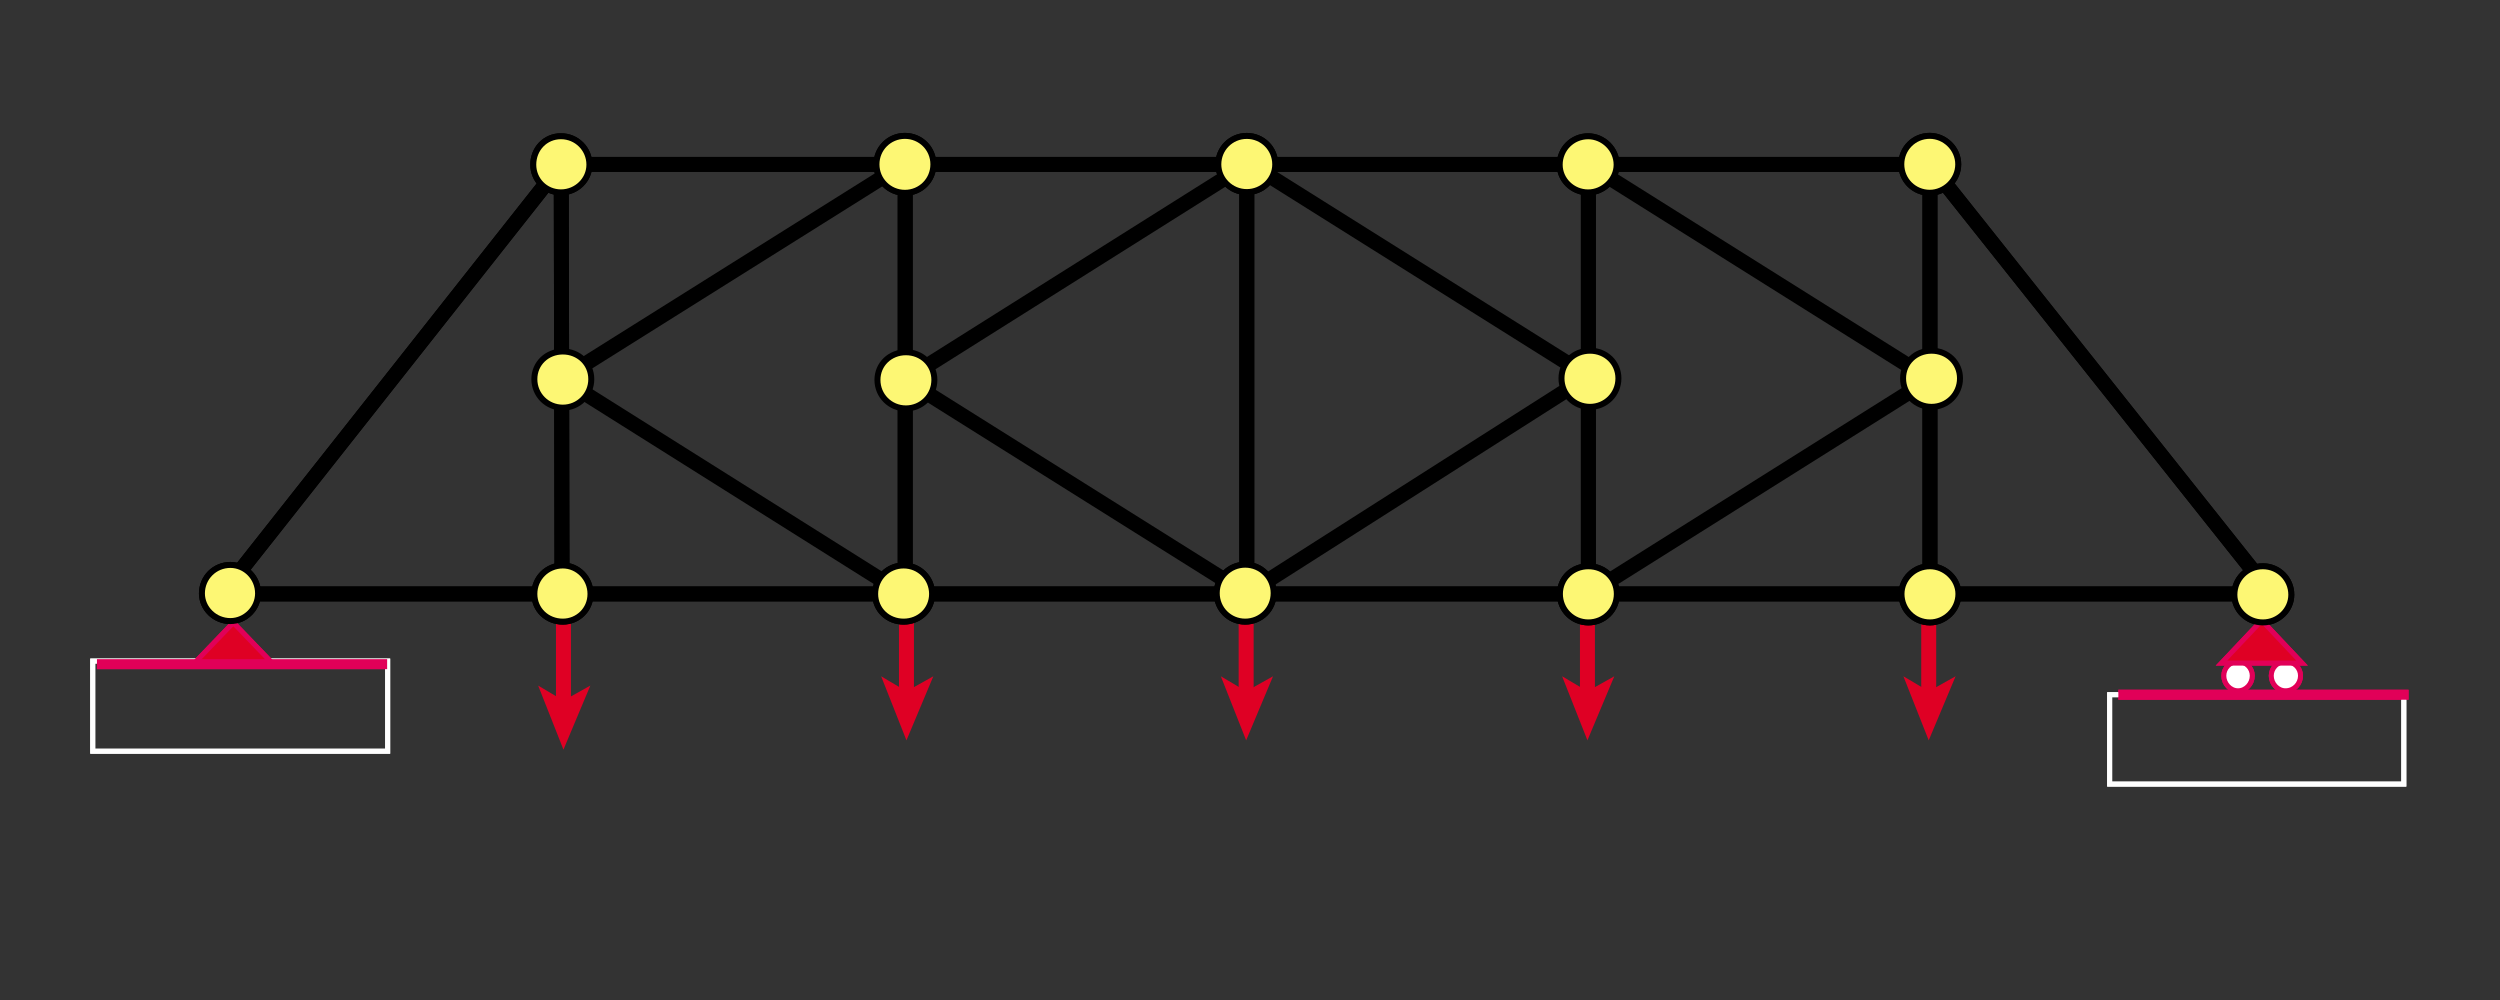 <?xml version="1.0" encoding="UTF-8" standalone="no"?>
<!-- Created with Inkscape (http://www.inkscape.org/) -->

<svg
   version="1.1"
   id="svg2"
   xml:space="preserve"
   width="5in"
   height="2in"
   viewBox="0 0 480 192"
   sodipodi:docname="cercha_k.svg"
   inkscape:version="1.3.2 (091e20e, 2023-11-25, custom)"
   xmlns:inkscape="http://www.inkscape.org/namespaces/inkscape"
   xmlns:sodipodi="http://sodipodi.sourceforge.net/DTD/sodipodi-0.dtd"
   xmlns="http://www.w3.org/2000/svg"
   xmlns:svg="http://www.w3.org/2000/svg"><rect x="0" y="0" width="480" height="192" fill="#333333" stroke="none"/><defs
     id="defs6" /><sodipodi:namedview
     id="namedview4"
     pagecolor="#505050"
     bordercolor="#eeeeee"
     borderopacity="1"
     inkscape:pageshadow="0"
     inkscape:pageopacity="0"
     inkscape:pagecheckerboard="0"
     showgrid="false"
     fit-margin-top="0"
     fit-margin-left="0"
     fit-margin-right="0"
     fit-margin-bottom="0"
     inkscape:zoom="1.3865548"
     inkscape:cx="227.90301"
     inkscape:cy="201.21816"
     inkscape:window-width="1920"
     inkscape:window-height="991"
     inkscape:window-x="-9"
     inkscape:window-y="-9"
     inkscape:window-maximized="1"
     inkscape:current-layer="g8"
     units="in"
     inkscape:document-units="in"
     inkscape:showpageshadow="0"
     inkscape:deskcolor="#d1d1d1" /><g
     id="g8"
     inkscape:groupmode="layer"
     inkscape:label="proyecto_optimizacion_cerchas"
     transform="matrix(1.333,0,0,-1.333,-252.555,292.881)"><g
       id="g60"><g
         id="g1551"
         transform="matrix(-1.139,0,0,1.139,538.028,-23.303)"
         style="stroke-width:0.878"><g
           id="g384"
           transform="translate(-16.227,25.964)"
           style="stroke-width:0.878"><path
             d="m 251,111.3 v -13"
             style="fill:none;stroke:#df0024;stroke-width:1.893;stroke-linecap:butt;stroke-linejoin:miter;stroke-miterlimit:7.661;stroke-dasharray:none;stroke-opacity:1"
             id="path386" /></g><path
           d="m 231.373,126.664 3.4,-1.9 3.2,1.9 -3.2,-8.1 z"
           style="fill:#df0024;fill-opacity:1;fill-rule:evenodd;stroke:none;stroke-width:0.878"
           id="path388" /></g><g
         id="g53"
         transform="matrix(-1.139,0,0,1.139,587.432,-21.964)"
         style="stroke-width:0.878"><g
           id="g52"
           transform="translate(-16.227,25.964)"
           style="stroke-width:0.878"><path
             d="m 251,111.3 v -13"
             style="fill:none;stroke:#df0024;stroke-width:1.893;stroke-linecap:butt;stroke-linejoin:miter;stroke-miterlimit:7.661;stroke-dasharray:none;stroke-opacity:1"
             id="path52" /></g><path
           d="m 231.373,126.664 3.4,-1.9 3.2,1.9 -3.2,-8.1 z"
           style="fill:#df0024;fill-opacity:1;fill-rule:evenodd;stroke:none;stroke-width:0.878"
           id="path53" /></g><g
         id="g55"
         transform="matrix(-1.139,0,0,1.139,636.36,-21.964)"
         style="stroke-width:0.878"><g
           id="g54"
           transform="translate(-16.227,25.964)"
           style="stroke-width:0.878"><path
             d="m 251,111.3 v -13"
             style="fill:none;stroke:#df0024;stroke-width:1.893;stroke-linecap:butt;stroke-linejoin:miter;stroke-miterlimit:7.661;stroke-dasharray:none;stroke-opacity:1"
             id="path54" /></g><path
           d="m 231.373,126.664 3.4,-1.9 3.2,1.9 -3.2,-8.1 z"
           style="fill:#df0024;fill-opacity:1;fill-rule:evenodd;stroke:none;stroke-width:0.878"
           id="path55" /></g><g
         id="g57"
         transform="matrix(-1.139,0,0,1.139,685.517,-21.964)"
         style="stroke-width:0.878"><g
           id="g56"
           transform="translate(-16.227,25.964)"
           style="stroke-width:0.878"><path
             d="m 251,111.3 v -13"
             style="fill:none;stroke:#df0024;stroke-width:1.893;stroke-linecap:butt;stroke-linejoin:miter;stroke-miterlimit:7.661;stroke-dasharray:none;stroke-opacity:1"
             id="path56" /></g><path
           d="m 231.373,126.664 3.4,-1.9 3.2,1.9 -3.2,-8.1 z"
           style="fill:#df0024;fill-opacity:1;fill-rule:evenodd;stroke:none;stroke-width:0.878"
           id="path57" /></g><g
         id="g59"
         transform="matrix(-1.139,0,0,1.139,734.674,-21.964)"
         style="stroke-width:0.878"><g
           id="g58"
           transform="translate(-16.227,25.964)"
           style="stroke-width:0.878"><path
             d="m 251,111.3 v -13"
             style="fill:none;stroke:#df0024;stroke-width:1.893;stroke-linecap:butt;stroke-linejoin:miter;stroke-miterlimit:7.661;stroke-dasharray:none;stroke-opacity:1"
             id="path58" /></g><path
           d="m 231.373,126.664 3.4,-1.9 3.2,1.9 -3.2,-8.1 z"
           style="fill:#df0024;fill-opacity:1;fill-rule:evenodd;stroke:none;stroke-width:0.878"
           id="path59" /></g></g><path
       d="m 418.246,165.518 -49.258,30.935"
       style="fill:none;stroke:#000000;stroke-width:2.156;stroke-linecap:butt;stroke-linejoin:miter;stroke-miterlimit:7.661;stroke-dasharray:none;stroke-opacity:1"
       id="path50"
       sodipodi:nodetypes="cc" /><path
       d="m 467.447,165.101 -49.258,30.935"
       style="fill:none;stroke:#000000;stroke-width:2.156;stroke-linecap:butt;stroke-linejoin:miter;stroke-miterlimit:7.661;stroke-dasharray:none;stroke-opacity:1"
       id="path51"
       sodipodi:nodetypes="cc" /><path
       d="m 369.045,196.036 -49.201,-30.98"
       style="fill:none;stroke:#000000;stroke-width:2.156;stroke-linecap:butt;stroke-linejoin:miter;stroke-miterlimit:7.661;stroke-dasharray:none;stroke-opacity:1"
       id="path49"
       sodipodi:nodetypes="cc" /><path
       d="m 467.447,134.166 v 61.87"
       style="fill:none;stroke:#000000;stroke-width:2.156;stroke-linecap:butt;stroke-linejoin:miter;stroke-miterlimit:7.661;stroke-dasharray:none;stroke-opacity:1"
       id="path244"
       sodipodi:nodetypes="cc" /><path
       d="m 418.246,134.166 v 62.703"
       style="fill:none;stroke:#000000;stroke-width:2.156;stroke-linecap:butt;stroke-linejoin:miter;stroke-miterlimit:7.661;stroke-dasharray:none;stroke-opacity:1"
       id="path248"
       sodipodi:nodetypes="cc" /><path
       d="M 319.844,134.052 V 196.059"
       style="fill:none;stroke:#000000;stroke-width:2.156;stroke-linecap:butt;stroke-linejoin:miter;stroke-miterlimit:7.661;stroke-dasharray:none;stroke-opacity:1"
       id="path252"
       sodipodi:nodetypes="cc" /><path
       d="m 270.416,134.28 -0.114,61.756"
       style="fill:none;stroke:#000000;stroke-width:2.156;stroke-linecap:butt;stroke-linejoin:miter;stroke-miterlimit:7.661;stroke-dasharray:none;stroke-opacity:1"
       id="path256"
       sodipodi:nodetypes="cc" /><path
       d="m 467.447,165.101 -49.201,-30.935"
       style="fill:none;stroke:#000000;stroke-width:2.156;stroke-linecap:butt;stroke-linejoin:miter;stroke-miterlimit:7.661;stroke-dasharray:none;stroke-opacity:1"
       id="path260"
       sodipodi:nodetypes="cc" /><path
       d="m 418.246,165.518 -49.201,-31.352 -49.201,30.889"
       style="fill:none;stroke:#000000;stroke-width:2.156;stroke-linecap:butt;stroke-linejoin:miter;stroke-miterlimit:7.661;stroke-dasharray:none;stroke-opacity:1"
       id="path264"
       sodipodi:nodetypes="ccc" /><path
       d="m 319.617,134.166 -49.258,30.992"
       style="fill:none;stroke:#000000;stroke-width:2.156;stroke-linecap:butt;stroke-linejoin:miter;stroke-miterlimit:7.661;stroke-dasharray:none;stroke-opacity:1"
       id="path268"
       sodipodi:nodetypes="cc" /><path
       d="M 369.045,195.808 V 134.166"
       style="fill:none;stroke:#000000;stroke-width:2.156;stroke-linecap:butt;stroke-linejoin:miter;stroke-miterlimit:7.661;stroke-dasharray:none;stroke-opacity:1"
       id="path272" /><path
       d="M 516.648,134.166 H 221.443 l 48.859,61.87 h 98.743 98.402 z"
       style="fill:none;stroke:#000000;stroke-width:2.156;stroke-linecap:butt;stroke-linejoin:miter;stroke-miterlimit:7.661;stroke-dasharray:none;stroke-opacity:1"
       id="path276"
       sodipodi:nodetypes="cccccc" /><path
       d="m 467.447,130.064 c -2.278,0 -4.1,1.823 -4.1,4.102 0,2.165 1.822,3.988 4.1,3.988 2.164,0 4.1,-1.823 4.1,-3.988 0,-2.279 -1.936,-4.102 -4.1,-4.102 z"
       style="fill:#fdf774;fill-opacity:1;fill-rule:evenodd;stroke:none;stroke-width:1"
       id="path278" /><path
       d="m 467.447,130.064 c -2.278,0 -4.1,1.823 -4.1,4.102 0,2.165 1.822,3.988 4.1,3.988 2.164,0 4.1,-1.823 4.1,-3.988 0,-2.279 -1.936,-4.102 -4.1,-4.102 z"
       style="fill:none;stroke:#000000;stroke-width:0.863;stroke-linecap:butt;stroke-linejoin:miter;stroke-miterlimit:7.661;stroke-dasharray:none;stroke-opacity:1"
       id="path282" /><path
       d="m 418.246,130.064 c -2.278,0 -4.1,1.823 -4.1,4.102 0,2.279 1.822,3.988 4.1,3.988 2.278,0 4.1,-1.709 4.1,-3.988 0,-2.279 -1.822,-4.102 -4.1,-4.102 z"
       style="fill:#fdf774;fill-opacity:1;fill-rule:evenodd;stroke:none;stroke-width:1"
       id="path284" /><path
       d="m 418.246,130.064 c -2.278,0 -4.1,1.823 -4.1,4.102 0,2.279 1.822,3.988 4.1,3.988 2.278,0 4.1,-1.709 4.1,-3.988 0,-2.279 -1.822,-4.102 -4.1,-4.102 z"
       style="fill:none;stroke:#000000;stroke-width:0.863;stroke-linecap:butt;stroke-linejoin:miter;stroke-miterlimit:7.661;stroke-dasharray:none;stroke-opacity:1"
       id="path288" /><path
       d="m 414.146,196.035 c 0,2.279 1.822,4.102 4.1,4.102 2.164,0 4.1,-1.823 4.1,-4.102 0,-2.165 -1.936,-3.988 -4.1,-3.988 -2.278,0 -4.1,1.823 -4.1,3.988 z"
       style="fill:#fdf774;fill-opacity:1;fill-rule:evenodd;stroke:none;stroke-width:1"
       id="path290" /><g
       id="g292"
       transform="matrix(-1.139,0,0,1.139,800.919,53.839)"
       style="stroke-width:0.878"><path
         d="m 336,121.3 c 2,0 3.6,1.6 3.6,3.5 0,2 -1.6,3.6 -3.6,3.6 -1.9,0 -3.6,-1.6 -3.6,-3.6 0,-1.9 1.7,-3.5 3.6,-3.5 z"
         style="fill:none;stroke:#000000;stroke-width:0.757;stroke-linecap:butt;stroke-linejoin:miter;stroke-miterlimit:7.661;stroke-dasharray:none;stroke-opacity:1"
         id="path294" /></g><path
       d="m 467.447,191.991 c -2.278,0 -4.1,1.823 -4.1,4.102 0,2.279 1.822,4.102 4.1,4.102 2.164,0 4.1,-1.823 4.1,-4.102 0,-2.279 -1.936,-4.102 -4.1,-4.102 z"
       style="fill:#fdf774;fill-opacity:1;fill-rule:evenodd;stroke:none;stroke-width:1"
       id="path296" /><g
       id="g298"
       transform="matrix(-1.139,0,0,1.139,800.919,74.405)"
       style="stroke-width:0.878"><path
         d="m 292.8,103.2 c 2,0 3.6,1.6 3.6,3.6 0,2 -1.6,3.6 -3.6,3.6 -1.9,0 -3.6,-1.6 -3.6,-3.6 0,-2 1.7,-3.6 3.6,-3.6 z"
         style="fill:none;stroke:#000000;stroke-width:0.757;stroke-linecap:butt;stroke-linejoin:miter;stroke-miterlimit:7.661;stroke-dasharray:none;stroke-opacity:1"
         id="path300" /></g><path
       d="m 369.045,192.048 c -2.278,0 -4.1,1.823 -4.1,3.988 0,2.279 1.822,4.102 4.1,4.102 2.278,0 4.1,-1.823 4.1,-4.102 0,-2.165 -1.822,-3.988 -4.1,-3.988 z"
       style="fill:#fdf774;fill-opacity:1;fill-rule:evenodd;stroke:none;stroke-width:1"
       id="path302" /><path
       d="m 369.045,192.048 c -2.278,0 -4.1,1.823 -4.1,3.988 0,2.279 1.822,4.102 4.1,4.102 2.278,0 4.1,-1.823 4.1,-4.102 0,-2.165 -1.822,-3.988 -4.1,-3.988 z"
       style="fill:none;stroke:#000000;stroke-width:0.863;stroke-linecap:butt;stroke-linejoin:miter;stroke-miterlimit:7.661;stroke-dasharray:none;stroke-opacity:1"
       id="path306" /><path
       d="m 368.817,130.178 c -2.278,0 -4.1,1.823 -4.1,4.102 0,2.279 1.822,4.102 4.1,4.102 2.278,0 4.1,-1.823 4.1,-4.102 0,-2.279 -1.822,-4.102 -4.1,-4.102 z"
       style="fill:#fdf774;fill-opacity:1;fill-rule:evenodd;stroke:none;stroke-width:1"
       id="path308" /><path
       d="m 368.817,130.178 c -2.278,0 -4.1,1.823 -4.1,4.102 0,2.279 1.822,4.102 4.1,4.102 2.278,0 4.1,-1.823 4.1,-4.102 0,-2.279 -1.822,-4.102 -4.1,-4.102 z"
       style="fill:none;stroke:#000000;stroke-width:0.863;stroke-linecap:butt;stroke-linejoin:miter;stroke-miterlimit:7.661;stroke-dasharray:none;stroke-opacity:1"
       id="path312" /><path
       d="m 319.844,191.991 c -2.278,0 -4.1,1.823 -4.1,4.102 0,2.279 1.822,4.102 4.1,4.102 2.278,0 4.1,-1.823 4.1,-4.102 0,-2.279 -1.822,-4.102 -4.1,-4.102 z"
       style="fill:#fdf774;fill-opacity:1;fill-rule:evenodd;stroke:none;stroke-width:1"
       id="path314" /><g
       id="g316"
       transform="matrix(-1.139,0,0,1.139,800.919,53.782)"
       style="stroke-width:0.878"><path
         d="m 422.4,121.3 c 2,0 3.6,1.6 3.6,3.6 0,2 -1.6,3.6 -3.6,3.6 -2,0 -3.6,-1.6 -3.6,-3.6 0,-2 1.6,-3.6 3.6,-3.6 z"
         style="fill:none;stroke:#000000;stroke-width:0.757;stroke-linecap:butt;stroke-linejoin:miter;stroke-miterlimit:7.661;stroke-dasharray:none;stroke-opacity:1"
         id="path318" /></g><path
       d="m 319.617,130.178 c -2.278,0 -4.1,1.709 -4.1,3.988 0,2.279 1.822,4.102 4.1,4.102 2.278,0 4.1,-1.823 4.1,-4.102 0,-2.279 -1.822,-3.988 -4.1,-3.988 z"
       style="fill:#fdf774;fill-opacity:1;fill-rule:evenodd;stroke:none;stroke-width:1"
       id="path320" /><path
       d="m 319.617,130.178 c -2.278,0 -4.1,1.709 -4.1,3.988 0,2.279 1.822,4.102 4.1,4.102 2.278,0 4.1,-1.823 4.1,-4.102 0,-2.279 -1.822,-3.988 -4.1,-3.988 z"
       style="fill:none;stroke:#000000;stroke-width:0.863;stroke-linecap:butt;stroke-linejoin:miter;stroke-miterlimit:7.661;stroke-dasharray:none;stroke-opacity:1"
       id="path324" /><path
       d="m 270.302,192.048 c -2.278,0 -3.986,1.823 -3.986,3.988 0,2.279 1.708,4.102 3.986,4.102 2.278,0 4.1,-1.823 4.1,-4.102 0,-2.165 -1.822,-3.988 -4.1,-3.988 z"
       style="fill:#fdf774;fill-opacity:1;fill-rule:evenodd;stroke:none;stroke-width:1"
       id="path326" /><g
       id="g328"
       transform="matrix(-1.139,0,0,1.139,800.919,74.576)"
       style="stroke-width:0.878"><path
         d="m 465.9,103.1 c 2,0 3.5,1.6 3.5,3.5 0,2 -1.5,3.6 -3.5,3.6 -2,0 -3.6,-1.6 -3.6,-3.6 0,-1.9 1.6,-3.5 3.6,-3.5 z"
         style="fill:none;stroke:#000000;stroke-width:0.757;stroke-linecap:butt;stroke-linejoin:miter;stroke-miterlimit:7.661;stroke-dasharray:none;stroke-opacity:1"
         id="path330" /></g><path
       d="m 270.53,130.178 c -2.278,0 -4.1,1.709 -4.1,3.988 0,2.279 1.822,4.102 4.1,4.102 2.164,0 3.986,-1.823 3.986,-4.102 0,-2.279 -1.822,-3.988 -3.986,-3.988 z"
       style="fill:#fdf774;fill-opacity:1;fill-rule:evenodd;stroke:none;stroke-width:1"
       id="path332" /><path
       d="m 270.53,130.178 c -2.278,0 -4.1,1.709 -4.1,3.988 0,2.279 1.822,4.102 4.1,4.102 2.164,0 3.986,-1.823 3.986,-4.102 0,-2.279 -1.822,-3.988 -3.986,-3.988 z"
       style="fill:none;stroke:#000000;stroke-width:0.863;stroke-linecap:butt;stroke-linejoin:miter;stroke-miterlimit:7.661;stroke-dasharray:none;stroke-opacity:1"
       id="path336" /><path
       d="m 222.696,130.292 c -2.278,0 -4.1,1.823 -4.1,3.988 0,2.279 1.822,4.102 4.1,4.102 2.164,0 3.986,-1.823 3.986,-4.102 0,-2.165 -1.822,-3.988 -3.986,-3.988 z"
       style="fill:#fdf774;fill-opacity:1;fill-rule:evenodd;stroke:none;stroke-width:1"
       id="path378" /><g
       id="g380"
       transform="matrix(-1.139,0,0,1.139,800.919,33.102)"
       style="stroke-width:0.878"><path
         d="m 507.7,85.3 c 2,0 3.6,1.6 3.6,3.5 0,2 -1.6,3.6 -3.6,3.6 -1.9,0 -3.5,-1.6 -3.5,-3.6 0,-1.9 1.6,-3.5 3.5,-3.5 z"
         style="fill:none;stroke:#000000;stroke-width:0.757;stroke-linecap:butt;stroke-linejoin:miter;stroke-miterlimit:7.661;stroke-dasharray:none;stroke-opacity:1"
         id="path382" /></g><path
       d="m 515.395,130.064 c -2.278,0 -4.1,1.823 -4.1,3.988 0,2.279 1.822,4.102 4.1,4.102 2.278,0 4.1,-1.823 4.1,-4.102 0,-2.165 -1.822,-3.988 -4.1,-3.988 z"
       style="fill:#fdf774;fill-opacity:1;fill-rule:evenodd;stroke:none;stroke-width:1"
       id="path426" /><path
       d="m 515.395,130.064 c -2.278,0 -4.1,1.823 -4.1,3.988 0,2.279 1.822,4.102 4.1,4.102 2.278,0 4.1,-1.823 4.1,-4.102 0,-2.165 -1.822,-3.988 -4.1,-3.988 z"
       style="fill:none;stroke:#000000;stroke-width:0.863;stroke-linecap:butt;stroke-linejoin:miter;stroke-miterlimit:7.661;stroke-dasharray:none;stroke-opacity:1"
       id="path430" /><path
       d="m 467.447,134.166 v 61.87"
       style="fill:none;stroke:#000000;stroke-width:2.156;stroke-linecap:butt;stroke-linejoin:miter;stroke-miterlimit:7.661;stroke-dasharray:none;stroke-opacity:1"
       id="path1"
       sodipodi:nodetypes="cc" /><path
       d="m 418.246,134.166 v 62.703"
       style="fill:none;stroke:#000000;stroke-width:2.156;stroke-linecap:butt;stroke-linejoin:miter;stroke-miterlimit:7.661;stroke-dasharray:none;stroke-opacity:1"
       id="path2"
       sodipodi:nodetypes="cc" /><path
       d="M 319.844,134.052 V 196.059"
       style="fill:none;stroke:#000000;stroke-width:2.156;stroke-linecap:butt;stroke-linejoin:miter;stroke-miterlimit:7.661;stroke-dasharray:none;stroke-opacity:1"
       id="path3"
       sodipodi:nodetypes="cc" /><path
       d="m 270.416,134.28 -0.114,61.756"
       style="fill:none;stroke:#000000;stroke-width:2.156;stroke-linecap:butt;stroke-linejoin:miter;stroke-miterlimit:7.661;stroke-dasharray:none;stroke-opacity:1"
       id="path4"
       sodipodi:nodetypes="cc" /><path
       d="m 319.56,196.036 -49.201,-30.878"
       style="fill:none;stroke:#000000;stroke-width:2.156;stroke-linecap:butt;stroke-linejoin:miter;stroke-miterlimit:7.661;stroke-dasharray:none;stroke-opacity:1"
       id="path5"
       sodipodi:nodetypes="cc" /><path
       d="M 369.045,195.808 V 134.166"
       style="fill:none;stroke:#000000;stroke-width:2.156;stroke-linecap:butt;stroke-linejoin:miter;stroke-miterlimit:7.661;stroke-dasharray:none;stroke-opacity:1"
       id="path8" /><path
       d="M 516.648,134.166 H 221.443 l 48.859,61.87 h 98.743 98.402 z"
       style="fill:none;stroke:#000000;stroke-width:2.156;stroke-linecap:butt;stroke-linejoin:miter;stroke-miterlimit:7.661;stroke-dasharray:none;stroke-opacity:1"
       id="path9"
       sodipodi:nodetypes="cccccc" /><path
       d="m 467.447,130.064 c -2.278,0 -4.1,1.823 -4.1,4.102 0,2.165 1.822,3.988 4.1,3.988 2.164,0 4.1,-1.823 4.1,-3.988 0,-2.279 -1.936,-4.102 -4.1,-4.102 z"
       style="fill:#fdf774;fill-opacity:1;fill-rule:evenodd;stroke:none;stroke-width:1"
       id="path10" /><path
       d="m 467.447,130.064 c -2.278,0 -4.1,1.823 -4.1,4.102 0,2.165 1.822,3.988 4.1,3.988 2.164,0 4.1,-1.823 4.1,-3.988 0,-2.279 -1.936,-4.102 -4.1,-4.102 z"
       style="fill:none;stroke:#000000;stroke-width:0.863;stroke-linecap:butt;stroke-linejoin:miter;stroke-miterlimit:7.661;stroke-dasharray:none;stroke-opacity:1"
       id="path11" /><path
       d="m 418.246,130.064 c -2.278,0 -4.1,1.823 -4.1,4.102 0,2.279 1.822,3.988 4.1,3.988 2.278,0 4.1,-1.709 4.1,-3.988 0,-2.279 -1.822,-4.102 -4.1,-4.102 z"
       style="fill:#fdf774;fill-opacity:1;fill-rule:evenodd;stroke:none;stroke-width:1"
       id="path12" /><path
       d="m 418.246,130.064 c -2.278,0 -4.1,1.823 -4.1,4.102 0,2.279 1.822,3.988 4.1,3.988 2.278,0 4.1,-1.709 4.1,-3.988 0,-2.279 -1.822,-4.102 -4.1,-4.102 z"
       style="fill:none;stroke:#000000;stroke-width:0.863;stroke-linecap:butt;stroke-linejoin:miter;stroke-miterlimit:7.661;stroke-dasharray:none;stroke-opacity:1"
       id="path13" /><path
       d="m 414.146,196.035 c 0,2.279 1.822,4.102 4.1,4.102 2.164,0 4.1,-1.823 4.1,-4.102 0,-2.165 -1.936,-3.988 -4.1,-3.988 -2.278,0 -4.1,1.823 -4.1,3.988 z"
       style="fill:#fdf774;fill-opacity:1;fill-rule:evenodd;stroke:none;stroke-width:1"
       id="path14" /><g
       id="g15"
       transform="matrix(-1.139,0,0,1.139,800.919,53.839)"
       style="stroke-width:0.878"><path
         d="m 336,121.3 c 2,0 3.6,1.6 3.6,3.5 0,2 -1.6,3.6 -3.6,3.6 -1.9,0 -3.6,-1.6 -3.6,-3.6 0,-1.9 1.7,-3.5 3.6,-3.5 z"
         style="fill:none;stroke:#000000;stroke-width:0.757;stroke-linecap:butt;stroke-linejoin:miter;stroke-miterlimit:7.661;stroke-dasharray:none;stroke-opacity:1"
         id="path15" /></g><path
       d="m 467.447,191.991 c -2.278,0 -4.1,1.823 -4.1,4.102 0,2.279 1.822,4.102 4.1,4.102 2.164,0 4.1,-1.823 4.1,-4.102 0,-2.279 -1.936,-4.102 -4.1,-4.102 z"
       style="fill:#fdf774;fill-opacity:1;fill-rule:evenodd;stroke:none;stroke-width:1"
       id="path16" /><g
       id="g17"
       transform="matrix(-1.139,0,0,1.139,800.919,74.405)"
       style="stroke-width:0.878"><path
         d="m 292.8,103.2 c 2,0 3.6,1.6 3.6,3.6 0,2 -1.6,3.6 -3.6,3.6 -1.9,0 -3.6,-1.6 -3.6,-3.6 0,-2 1.7,-3.6 3.6,-3.6 z"
         style="fill:none;stroke:#000000;stroke-width:0.757;stroke-linecap:butt;stroke-linejoin:miter;stroke-miterlimit:7.661;stroke-dasharray:none;stroke-opacity:1"
         id="path17" /></g><path
       d="m 369.045,192.048 c -2.278,0 -4.1,1.823 -4.1,3.988 0,2.279 1.822,4.102 4.1,4.102 2.278,0 4.1,-1.823 4.1,-4.102 0,-2.165 -1.822,-3.988 -4.1,-3.988 z"
       style="fill:#fdf774;fill-opacity:1;fill-rule:evenodd;stroke:none;stroke-width:1"
       id="path18" /><path
       d="m 369.045,192.048 c -2.278,0 -4.1,1.823 -4.1,3.988 0,2.279 1.822,4.102 4.1,4.102 2.278,0 4.1,-1.823 4.1,-4.102 0,-2.165 -1.822,-3.988 -4.1,-3.988 z"
       style="fill:none;stroke:#000000;stroke-width:0.863;stroke-linecap:butt;stroke-linejoin:miter;stroke-miterlimit:7.661;stroke-dasharray:none;stroke-opacity:1"
       id="path19" /><path
       d="m 368.817,130.178 c -2.278,0 -4.1,1.823 -4.1,4.102 0,2.279 1.822,4.102 4.1,4.102 2.278,0 4.1,-1.823 4.1,-4.102 0,-2.279 -1.822,-4.102 -4.1,-4.102 z"
       style="fill:#fdf774;fill-opacity:1;fill-rule:evenodd;stroke:none;stroke-width:1"
       id="path20" /><path
       d="m 368.817,130.178 c -2.278,0 -4.1,1.823 -4.1,4.102 0,2.279 1.822,4.102 4.1,4.102 2.278,0 4.1,-1.823 4.1,-4.102 0,-2.279 -1.822,-4.102 -4.1,-4.102 z"
       style="fill:none;stroke:#000000;stroke-width:0.863;stroke-linecap:butt;stroke-linejoin:miter;stroke-miterlimit:7.661;stroke-dasharray:none;stroke-opacity:1"
       id="path21" /><path
       d="m 319.844,191.991 c -2.278,0 -4.1,1.823 -4.1,4.102 0,2.279 1.822,4.102 4.1,4.102 2.278,0 4.1,-1.823 4.1,-4.102 0,-2.279 -1.822,-4.102 -4.1,-4.102 z"
       style="fill:#fdf774;fill-opacity:1;fill-rule:evenodd;stroke:none;stroke-width:1"
       id="path22" /><g
       id="g23"
       transform="matrix(-1.139,0,0,1.139,800.919,53.782)"
       style="stroke-width:0.878"><path
         d="m 422.4,121.3 c 2,0 3.6,1.6 3.6,3.6 0,2 -1.6,3.6 -3.6,3.6 -2,0 -3.6,-1.6 -3.6,-3.6 0,-2 1.6,-3.6 3.6,-3.6 z"
         style="fill:none;stroke:#000000;stroke-width:0.757;stroke-linecap:butt;stroke-linejoin:miter;stroke-miterlimit:7.661;stroke-dasharray:none;stroke-opacity:1"
         id="path23" /></g><path
       d="m 319.617,130.178 c -2.278,0 -4.1,1.709 -4.1,3.988 0,2.279 1.822,4.102 4.1,4.102 2.278,0 4.1,-1.823 4.1,-4.102 0,-2.279 -1.822,-3.988 -4.1,-3.988 z"
       style="fill:#fdf774;fill-opacity:1;fill-rule:evenodd;stroke:none;stroke-width:1"
       id="path24" /><path
       d="m 319.617,130.178 c -2.278,0 -4.1,1.709 -4.1,3.988 0,2.279 1.822,4.102 4.1,4.102 2.278,0 4.1,-1.823 4.1,-4.102 0,-2.279 -1.822,-3.988 -4.1,-3.988 z"
       style="fill:none;stroke:#000000;stroke-width:0.863;stroke-linecap:butt;stroke-linejoin:miter;stroke-miterlimit:7.661;stroke-dasharray:none;stroke-opacity:1"
       id="path25" /><path
       d="m 270.302,192.048 c -2.278,0 -3.986,1.823 -3.986,3.988 0,2.279 1.708,4.102 3.986,4.102 2.278,0 4.1,-1.823 4.1,-4.102 0,-2.165 -1.822,-3.988 -4.1,-3.988 z"
       style="fill:#fdf774;fill-opacity:1;fill-rule:evenodd;stroke:none;stroke-width:1"
       id="path26" /><g
       id="g27"
       transform="matrix(-1.139,0,0,1.139,800.919,74.576)"
       style="stroke-width:0.878"><path
         d="m 465.9,103.1 c 2,0 3.5,1.6 3.5,3.5 0,2 -1.5,3.6 -3.5,3.6 -2,0 -3.6,-1.6 -3.6,-3.6 0,-1.9 1.6,-3.5 3.6,-3.5 z"
         style="fill:none;stroke:#000000;stroke-width:0.757;stroke-linecap:butt;stroke-linejoin:miter;stroke-miterlimit:7.661;stroke-dasharray:none;stroke-opacity:1"
         id="path27" /></g><path
       d="m 270.53,130.178 c -2.278,0 -4.1,1.709 -4.1,3.988 0,2.279 1.822,4.102 4.1,4.102 2.164,0 3.986,-1.823 3.986,-4.102 0,-2.279 -1.822,-3.988 -3.986,-3.988 z"
       style="fill:#fdf774;fill-opacity:1;fill-rule:evenodd;stroke:none;stroke-width:1"
       id="path28" /><path
       d="m 270.53,130.178 c -2.278,0 -4.1,1.709 -4.1,3.988 0,2.279 1.822,4.102 4.1,4.102 2.164,0 3.986,-1.823 3.986,-4.102 0,-2.279 -1.822,-3.988 -3.986,-3.988 z"
       style="fill:none;stroke:#000000;stroke-width:0.863;stroke-linecap:butt;stroke-linejoin:miter;stroke-miterlimit:7.661;stroke-dasharray:none;stroke-opacity:1"
       id="path29" /><g
       id="g62"
       transform="translate(-292.301)"><path
         d="m 537.604,124.502 h -42.481 v -12.989 h 42.481 z"
         style="fill:none;stroke:#ffffff;stroke-width:0.719;stroke-linecap:butt;stroke-linejoin:miter;stroke-miterlimit:7.661;stroke-dasharray:none;stroke-opacity:1"
         id="path340" /><path
         d="m 509.586,124.026 5.808,6.039 5.808,-6.039 z"
         style="fill:#df0024;fill-opacity:1;fill-rule:evenodd;stroke:none;stroke-width:1"
         id="path346" /><g
         id="g348"
         transform="matrix(-1.139,0,0,1.139,800.919,29.114)"
         style="stroke-width:0.878"><path
           d="m 245.6,83.3 h 10.2 l -5.1,5.3 z"
           style="fill:none;stroke:#e10058;stroke-width:0.631;stroke-linecap:butt;stroke-linejoin:miter;stroke-miterlimit:7.661;stroke-dasharray:none;stroke-opacity:1"
           id="path350" /></g><path
         d="M 537.527,124.054 H 495.729"
         style="fill:none;stroke:#e10058;stroke-width:1.438;stroke-linecap:butt;stroke-linejoin:miter;stroke-miterlimit:7.661;stroke-dasharray:none;stroke-opacity:1"
         id="path372" /><path
         d="m 537.604,124.502 h -42.481 v -12.989 h 42.481 z"
         style="fill:none;stroke:#ffffff;stroke-width:0.719;stroke-linecap:butt;stroke-linejoin:miter;stroke-miterlimit:7.661;stroke-dasharray:none;stroke-opacity:1"
         id="path30" /><path
         d="m 509.586,124.026 5.808,6.039 5.808,-6.039 z"
         style="fill:#df0024;fill-opacity:1;fill-rule:evenodd;stroke:none;stroke-width:1"
         id="path31" /><g
         id="g32"
         transform="matrix(-1.139,0,0,1.139,800.919,29.114)"
         style="stroke-width:0.878"><path
           d="m 245.6,83.3 h 10.2 l -5.1,5.3 z"
           style="fill:none;stroke:#e10058;stroke-width:0.631;stroke-linecap:butt;stroke-linejoin:miter;stroke-miterlimit:7.661;stroke-dasharray:none;stroke-opacity:1"
           id="path32" /></g><path
         d="M 537.527,124.054 H 495.729"
         style="fill:none;stroke:#e10058;stroke-width:1.438;stroke-linecap:butt;stroke-linejoin:miter;stroke-miterlimit:7.661;stroke-dasharray:none;stroke-opacity:1"
         id="path33" /></g><g
       id="g61"
       transform="translate(292.523)"><g
         id="g5039"
         transform="matrix(1.139,0,0,-1.139,-44.005,303.977)"
         style="stroke-width:0.878"><path
           d="m 237.173,161.336 c -1,0 -1.8,-0.9 -1.8,-1.9 0,-1 0.8,-1.8 1.8,-1.8 1.1,0 1.9,0.8 1.9,1.8 0,1 -0.8,1.9 -1.9,1.9 z"
           style="fill:#ffffff;fill-opacity:1;fill-rule:evenodd;stroke:none;stroke-width:0.878"
           id="path352" /><g
           id="g354"
           transform="rotate(180,370.886,120.818)"
           style="stroke-width:0.878"><path
             d="m 504.6,80.3 c 1,0 1.8,0.9 1.8,1.9 0,1 -0.8,1.8 -1.8,1.8 -1.1,0 -1.9,-0.8 -1.9,-1.8 0,-1 0.8,-1.9 1.9,-1.9 z"
             style="fill:none;stroke:#e10058;stroke-width:0.631;stroke-linecap:butt;stroke-linejoin:miter;stroke-miterlimit:7.661;stroke-dasharray:none;stroke-opacity:1"
             id="path356" /></g><path
           d="m 231.173,161.336 c -1,0 -1.8,-0.9 -1.8,-1.9 0,-1 0.8,-1.8 1.8,-1.8 1,0 1.8,0.8 1.8,1.8 0,1 -0.8,1.9 -1.8,1.9 z"
           style="fill:#ffffff;fill-opacity:1;fill-rule:evenodd;stroke:none;stroke-width:0.878"
           id="path358" /><g
           id="g360"
           transform="rotate(180,370.886,120.818)"
           style="stroke-width:0.878"><path
             d="m 510.6,80.3 c 1,0 1.8,0.9 1.8,1.9 0,1 -0.8,1.8 -1.8,1.8 -1,0 -1.8,-0.8 -1.8,-1.8 0,-1 0.8,-1.9 1.8,-1.9 z"
             style="fill:none;stroke:#e10058;stroke-width:0.631;stroke-linecap:butt;stroke-linejoin:miter;stroke-miterlimit:7.661;stroke-dasharray:none;stroke-opacity:1"
             id="path362" /></g><g
           id="g5027"
           style="stroke-width:0.878"><path
             d="m 239.273,157.836 h -10.2 l 5.1,-5.4 z"
             style="fill:#df0024;fill-opacity:1;fill-rule:evenodd;stroke:none;stroke-width:0.878"
             id="path364" /><g
             id="g366"
             transform="rotate(180,370.886,120.818)"
             style="stroke-width:0.878"><path
               d="m 502.5,83.8 h 10.2 l -5.1,5.4 z"
               style="fill:none;stroke:#e10058;stroke-width:0.631;stroke-linecap:butt;stroke-linejoin:miter;stroke-miterlimit:7.661;stroke-dasharray:none;stroke-opacity:1"
               id="path368" /></g></g></g><g
         id="g5045"
         transform="matrix(1.139,0,0,-1.139,-44.046,303.413)"
         style="stroke-width:0.878"><g
           id="g342"
           transform="rotate(180,370.886,120.818)"
           style="stroke-width:0.878"><path
             d="m 489.6,80.3 h 37.2 V 69 h -37.2 z"
             style="fill:none;stroke:#ffffff;stroke-width:0.631;stroke-linecap:butt;stroke-linejoin:miter;stroke-miterlimit:7.661;stroke-dasharray:none;stroke-opacity:1"
             id="path344" /></g><g
           id="g374"
           transform="rotate(180,370.886,120.818)"
           style="stroke-width:0.878"><path
             d="m 489,80.3 h 36.7"
             style="fill:none;stroke:#e10058;stroke-width:1.262;stroke-linecap:butt;stroke-linejoin:miter;stroke-miterlimit:7.661;stroke-dasharray:none;stroke-opacity:1"
             id="path376" /></g></g><g
         id="g41"
         transform="matrix(1.139,0,0,-1.139,-44.005,303.977)"
         style="stroke-width:0.878"><path
           d="m 237.173,161.336 c -1,0 -1.8,-0.9 -1.8,-1.9 0,-1 0.8,-1.8 1.8,-1.8 1.1,0 1.9,0.8 1.9,1.8 0,1 -0.8,1.9 -1.9,1.9 z"
           style="fill:#ffffff;fill-opacity:1;fill-rule:evenodd;stroke:none;stroke-width:0.878"
           id="path34" /><g
           id="g35"
           transform="rotate(180,370.886,120.818)"
           style="stroke-width:0.878"><path
             d="m 504.6,80.3 c 1,0 1.8,0.9 1.8,1.9 0,1 -0.8,1.8 -1.8,1.8 -1.1,0 -1.9,-0.8 -1.9,-1.8 0,-1 0.8,-1.9 1.9,-1.9 z"
             style="fill:none;stroke:#e10058;stroke-width:0.631;stroke-linecap:butt;stroke-linejoin:miter;stroke-miterlimit:7.661;stroke-dasharray:none;stroke-opacity:1"
             id="path35" /></g><path
           d="m 231.173,161.336 c -1,0 -1.8,-0.9 -1.8,-1.9 0,-1 0.8,-1.8 1.8,-1.8 1,0 1.8,0.8 1.8,1.8 0,1 -0.8,1.9 -1.8,1.9 z"
           style="fill:#ffffff;fill-opacity:1;fill-rule:evenodd;stroke:none;stroke-width:0.878"
           id="path36" /><g
           id="g37"
           transform="rotate(180,370.886,120.818)"
           style="stroke-width:0.878"><path
             d="m 510.6,80.3 c 1,0 1.8,0.9 1.8,1.9 0,1 -0.8,1.8 -1.8,1.8 -1,0 -1.8,-0.8 -1.8,-1.8 0,-1 0.8,-1.9 1.8,-1.9 z"
             style="fill:none;stroke:#e10058;stroke-width:0.631;stroke-linecap:butt;stroke-linejoin:miter;stroke-miterlimit:7.661;stroke-dasharray:none;stroke-opacity:1"
             id="path37" /></g><g
           id="g40"
           style="stroke-width:0.878"><path
             d="m 239.273,157.836 h -10.2 l 5.1,-5.4 z"
             style="fill:#df0024;fill-opacity:1;fill-rule:evenodd;stroke:none;stroke-width:0.878"
             id="path38" /><g
             id="g39"
             transform="rotate(180,370.886,120.818)"
             style="stroke-width:0.878"><path
               d="m 502.5,83.8 h 10.2 l -5.1,5.4 z"
               style="fill:none;stroke:#e10058;stroke-width:0.631;stroke-linecap:butt;stroke-linejoin:miter;stroke-miterlimit:7.661;stroke-dasharray:none;stroke-opacity:1"
               id="path39" /></g></g></g><g
         id="g44"
         transform="matrix(1.139,0,0,-1.139,-44.046,303.413)"
         style="stroke-width:0.878"><g
           id="g42"
           transform="rotate(180,370.886,120.818)"
           style="stroke-width:0.878"><path
             d="m 489.6,80.3 h 37.2 V 69 h -37.2 z"
             style="fill:none;stroke:#ffffff;stroke-width:0.631;stroke-linecap:butt;stroke-linejoin:miter;stroke-miterlimit:7.661;stroke-dasharray:none;stroke-opacity:1"
             id="path41" /></g><g
           id="g43"
           transform="rotate(180,370.886,120.818)"
           style="stroke-width:0.878"><path
             d="m 489,80.3 h 36.7"
             style="fill:none;stroke:#e10058;stroke-width:1.262;stroke-linecap:butt;stroke-linejoin:miter;stroke-miterlimit:7.661;stroke-dasharray:none;stroke-opacity:1"
             id="path42" /></g></g></g><path
       d="m 222.696,130.292 c -2.278,0 -4.1,1.823 -4.1,3.988 0,2.279 1.822,4.102 4.1,4.102 2.164,0 3.986,-1.823 3.986,-4.102 0,-2.165 -1.822,-3.988 -3.986,-3.988 z"
       style="fill:#fdf774;fill-opacity:1;fill-rule:evenodd;stroke:none;stroke-width:1"
       id="path45" /><g
       id="g46"
       transform="matrix(-1.139,0,0,1.139,800.919,33.102)"
       style="stroke-width:0.878"><path
         d="m 507.7,85.3 c 2,0 3.6,1.6 3.6,3.5 0,2 -1.6,3.6 -3.6,3.6 -1.9,0 -3.5,-1.6 -3.5,-3.6 0,-1.9 1.6,-3.5 3.5,-3.5 z"
         style="fill:none;stroke:#000000;stroke-width:0.757;stroke-linecap:butt;stroke-linejoin:miter;stroke-miterlimit:7.661;stroke-dasharray:none;stroke-opacity:1"
         id="path46" /></g><path
       d="m 515.395,130.064 c -2.278,0 -4.1,1.823 -4.1,3.988 0,2.279 1.822,4.102 4.1,4.102 2.278,0 4.1,-1.823 4.1,-4.102 0,-2.165 -1.822,-3.988 -4.1,-3.988 z"
       style="fill:#fdf774;fill-opacity:1;fill-rule:evenodd;stroke:none;stroke-width:1"
       id="path47" /><path
       d="m 515.395,130.064 c -2.278,0 -4.1,1.823 -4.1,3.988 0,2.279 1.822,4.102 4.1,4.102 2.278,0 4.1,-1.823 4.1,-4.102 0,-2.165 -1.822,-3.988 -4.1,-3.988 z"
       style="fill:none;stroke:#000000;stroke-width:0.863;stroke-linecap:butt;stroke-linejoin:miter;stroke-miterlimit:7.661;stroke-dasharray:none;stroke-opacity:1"
       id="path48" /><path
       d="m 270.53,161.113 c -2.278,0 -4.1,1.709 -4.1,3.988 0,2.279 1.822,4.102 4.1,4.102 2.164,0 3.986,-1.823 3.986,-4.102 0,-2.279 -1.822,-3.988 -3.986,-3.988 z"
       style="fill:#fdf774;fill-opacity:1;fill-rule:evenodd;stroke:none;stroke-width:1"
       id="path6" /><path
       d="m 270.53,160.999 c -2.278,0 -4.1,1.823 -4.1,4.102 0,2.279 1.822,3.988 4.1,3.988 2.278,0 4.1,-1.709 4.1,-3.988 0,-2.279 -1.822,-4.102 -4.1,-4.102 z"
       style="fill:none;stroke:#000000;stroke-width:0.863;stroke-linecap:butt;stroke-linejoin:miter;stroke-miterlimit:7.661;stroke-dasharray:none;stroke-opacity:1"
       id="path13-68" /><path
       d="m 319.731,161.084 c -2.278,0 -4.1,1.709 -4.1,3.988 0,2.279 1.822,4.102 4.1,4.102 2.164,0 3.986,-1.823 3.986,-4.102 0,-2.279 -1.822,-3.988 -3.986,-3.988 z"
       style="fill:#fdf774;fill-opacity:1;fill-rule:evenodd;stroke:none;stroke-width:1"
       id="path40" /><path
       d="m 418.474,161.113 c -2.278,0 -4.1,1.709 -4.1,3.988 0,2.279 1.822,4.102 4.1,4.102 2.164,0 3.986,-1.823 3.986,-4.102 0,-2.279 -1.822,-3.988 -3.986,-3.988 z"
       style="fill:#fdf774;fill-opacity:1;fill-rule:evenodd;stroke:none;stroke-width:1"
       id="path44" /><path
       d="m 418.474,161.113 c -2.278,0 -4.1,1.823 -4.1,4.102 0,2.279 1.822,3.988 4.1,3.988 2.278,0 4.1,-1.709 4.1,-3.988 0,-2.279 -1.822,-4.102 -4.1,-4.102 z"
       style="fill:none;stroke:#000000;stroke-width:0.863;stroke-linecap:butt;stroke-linejoin:miter;stroke-miterlimit:7.661;stroke-dasharray:none;stroke-opacity:1"
       id="path13-6" /><path
       d="m 319.948,160.89 c -2.278,0 -4.1,1.823 -4.1,4.102 0,2.279 1.822,3.988 4.1,3.988 2.278,0 4.1,-1.709 4.1,-3.988 0,-2.279 -1.822,-4.102 -4.1,-4.102 z"
       style="fill:none;stroke:#000000;stroke-width:0.863;stroke-linecap:butt;stroke-linejoin:miter;stroke-miterlimit:7.661;stroke-dasharray:none;stroke-opacity:1"
       id="path13-7" /><path
       d="m 467.675,161.113 c -2.278,0 -4.1,1.709 -4.1,3.988 0,2.279 1.822,4.102 4.1,4.102 2.164,0 3.986,-1.823 3.986,-4.102 0,-2.279 -1.822,-3.988 -3.986,-3.988 z"
       style="fill:#fdf774;fill-opacity:1;fill-rule:evenodd;stroke:none;stroke-width:1"
       id="path60" /><path
       d="m 467.675,161.113 c -2.278,0 -4.1,1.823 -4.1,4.102 0,2.279 1.822,3.988 4.1,3.988 2.278,0 4.1,-1.709 4.1,-3.988 0,-2.279 -1.822,-4.102 -4.1,-4.102 z"
       style="fill:none;stroke:#000000;stroke-width:0.863;stroke-linecap:butt;stroke-linejoin:miter;stroke-miterlimit:7.661;stroke-dasharray:none;stroke-opacity:1"
       id="path13-5" /></g></svg>

